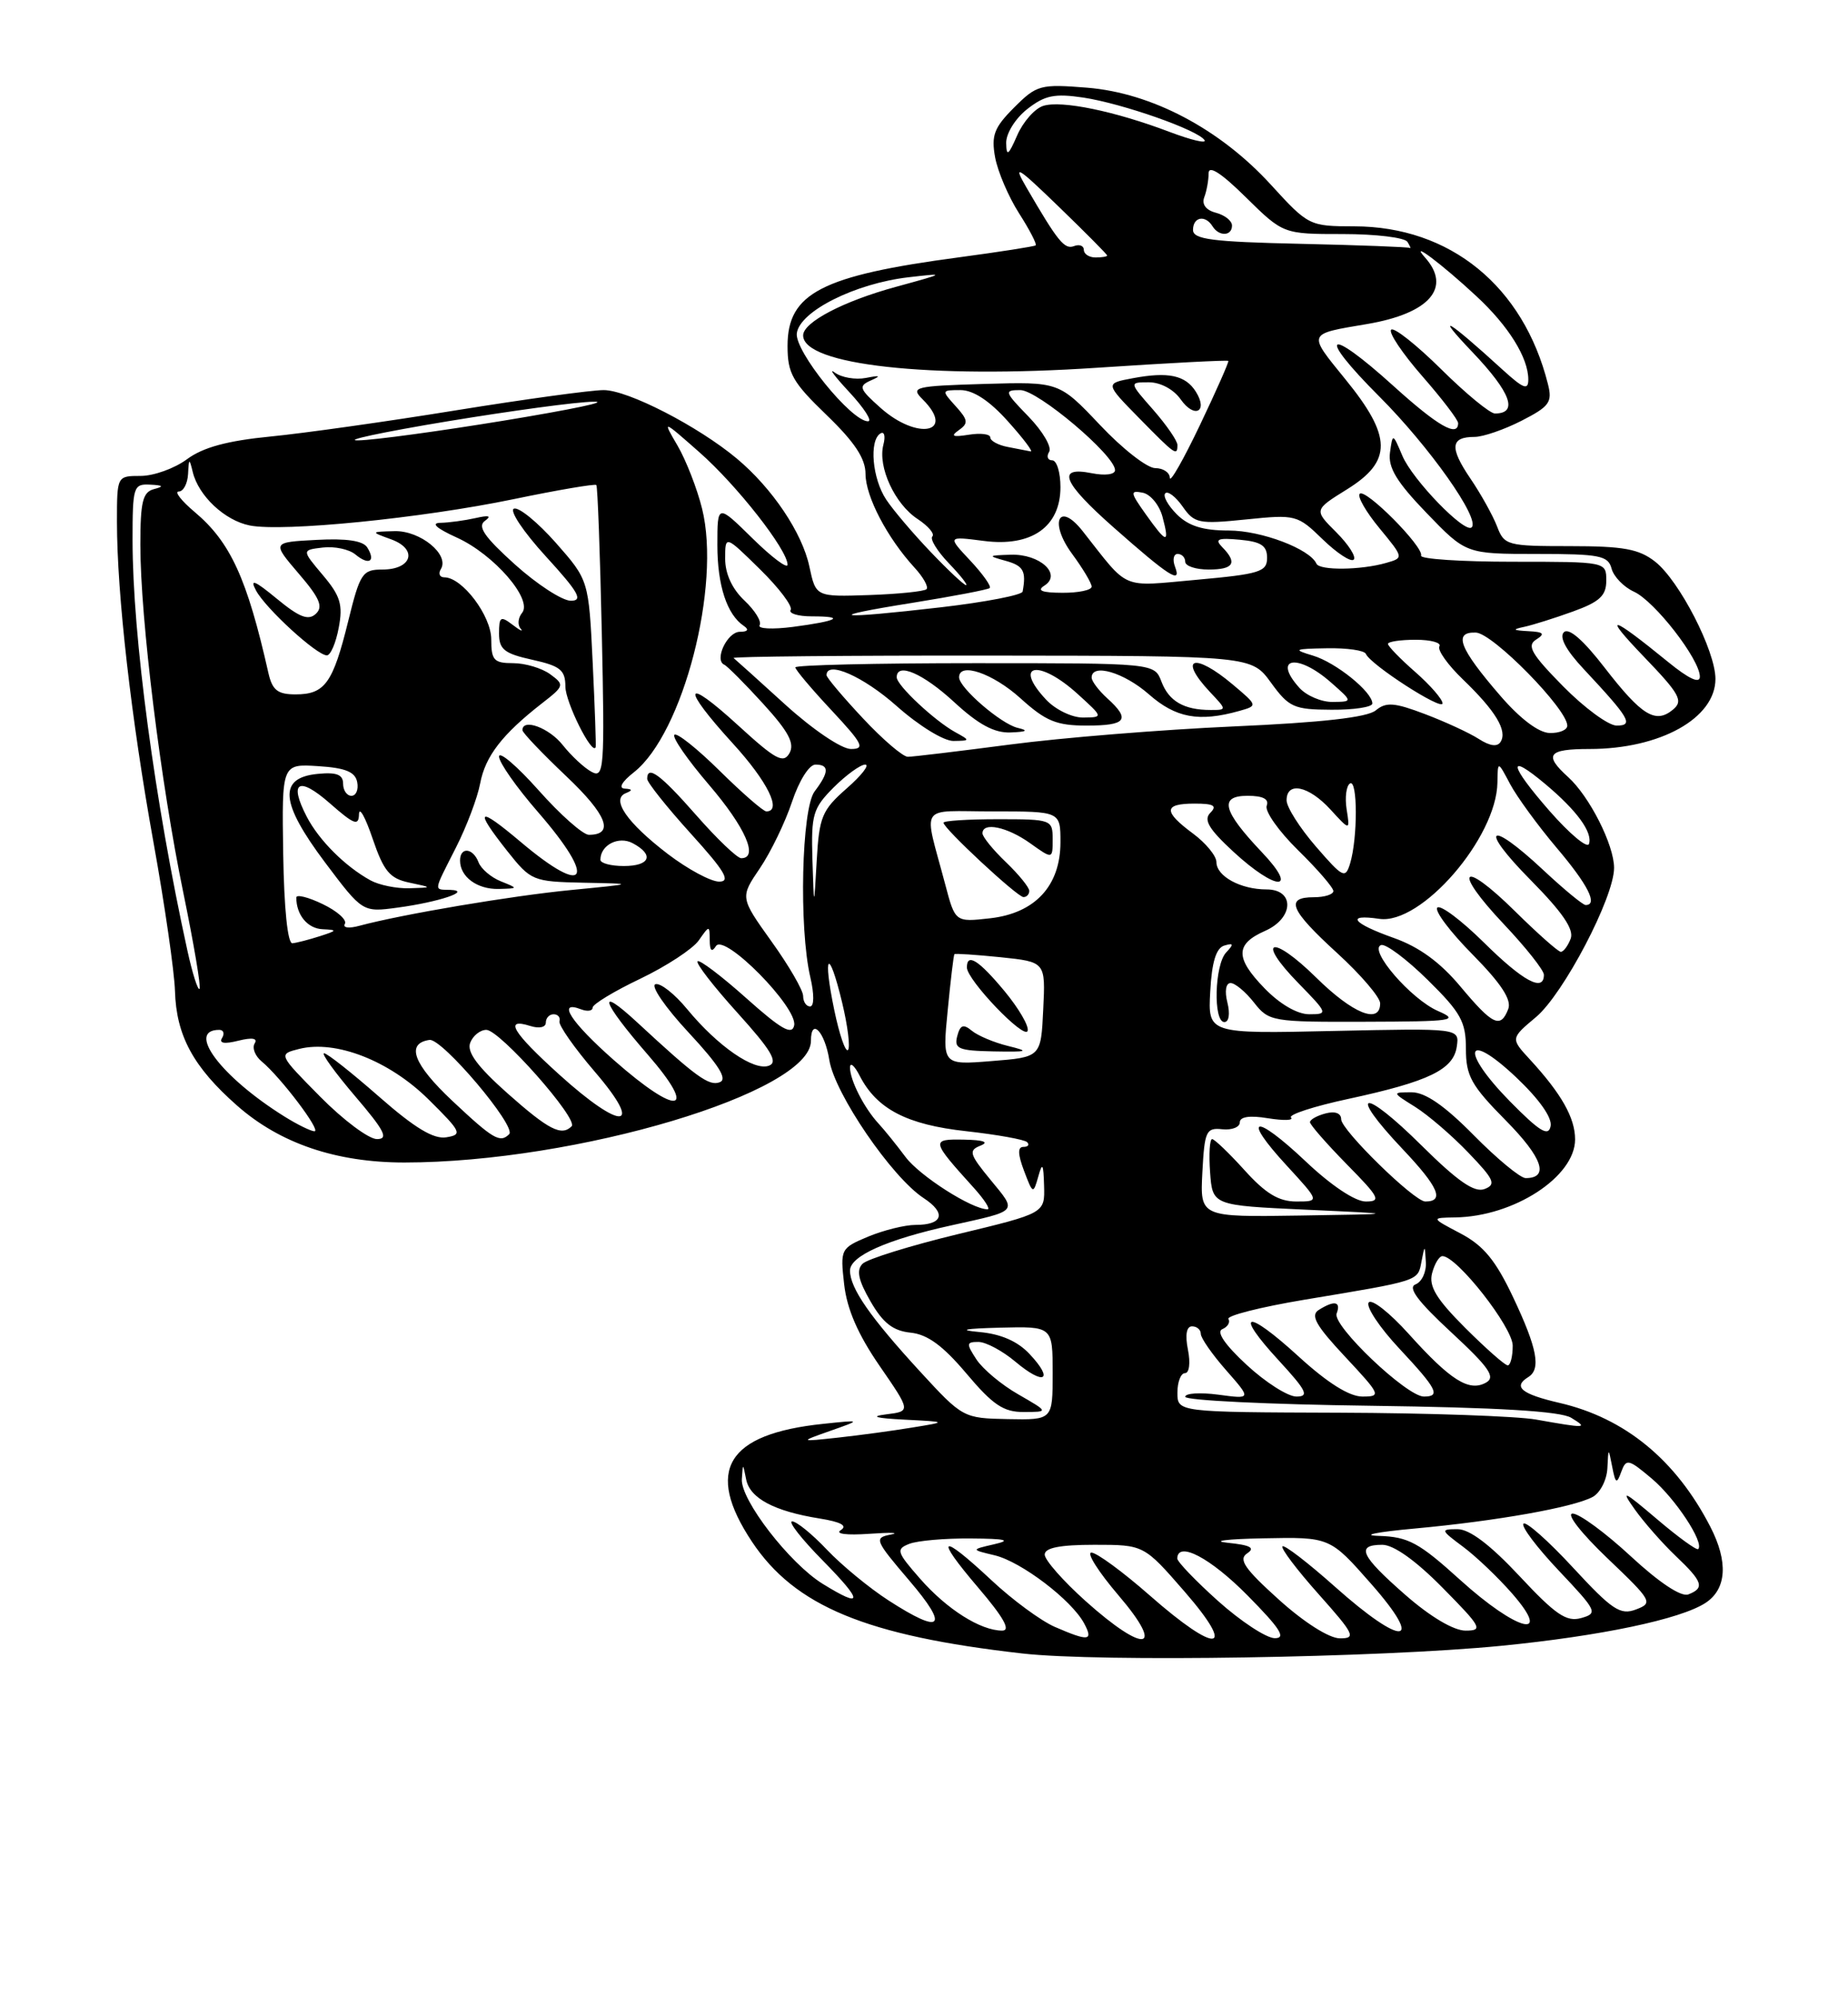 <?xml version="1.0" encoding="UTF-8" standalone="no"?>
<!DOCTYPE svg PUBLIC "-//W3C//DTD SVG 1.1//EN" "http://www.w3.org/Graphics/SVG/1.1/DTD/svg11.dtd" >
<svg xmlns="http://www.w3.org/2000/svg" xmlns:xlink="http://www.w3.org/1999/xlink" version="1.1" viewBox="0 0 237 256">
 <g >
 <path fill="currentColor"
d=" M 192.50 210.95 C 205.30 209.69 215.53 207.54 218.74 205.44 C 221.44 203.66 221.66 200.19 219.35 195.70 C 214.93 187.11 208.39 181.75 199.99 179.81 C 195.11 178.68 193.98 177.75 196.00 176.50 C 197.65 175.48 197.15 172.82 194.07 166.31 C 191.81 161.53 190.27 159.66 187.32 158.10 C 183.50 156.09 183.50 156.09 186.60 156.04 C 194.14 155.94 202.00 150.83 202.00 146.04 C 202.00 143.28 200.25 140.19 196.21 135.80 C 193.72 133.10 193.72 133.10 197.00 130.35 C 200.53 127.37 207.00 115.02 207.00 111.24 C 207.00 108.30 203.85 102.08 201.11 99.60 C 197.95 96.74 198.51 96.00 203.85 96.00 C 212.91 96.00 220.00 92.06 220.00 87.02 C 220.00 83.42 215.38 74.45 212.28 72.00 C 210.19 70.36 208.22 70.00 201.34 70.00 C 193.28 70.00 192.91 69.90 191.99 67.46 C 191.45 66.07 189.91 63.29 188.55 61.30 C 185.88 57.36 186.02 56.00 189.10 56.00 C 190.19 56.00 192.90 55.07 195.13 53.93 C 198.71 52.10 199.11 51.56 198.52 49.24 C 195.37 36.68 185.98 29.03 173.68 29.01 C 167.92 29.00 167.80 28.94 162.98 23.67 C 156.46 16.53 147.69 11.91 139.43 11.24 C 133.42 10.76 132.96 10.88 130.06 13.78 C 127.49 16.35 127.11 17.35 127.62 20.17 C 127.96 22.00 129.34 25.23 130.69 27.34 C 132.04 29.45 133.00 31.30 132.82 31.45 C 132.65 31.59 128.23 32.28 123.01 32.98 C 105.35 35.33 101.00 37.58 101.00 44.34 C 101.00 47.86 101.62 48.97 106.00 53.19 C 109.61 56.67 111.00 58.77 111.00 60.75 C 111.01 63.64 113.79 68.95 117.28 72.75 C 118.41 73.98 119.11 75.23 118.82 75.52 C 118.53 75.80 115.22 76.14 111.46 76.27 C 104.63 76.50 104.63 76.50 103.80 72.62 C 102.88 68.28 99.04 62.58 94.50 58.78 C 89.53 54.63 80.53 50.00 77.42 50.00 C 75.81 50.00 67.30 51.17 58.50 52.59 C 49.70 54.02 38.99 55.53 34.69 55.95 C 29.16 56.49 26.03 57.34 23.98 58.86 C 22.39 60.04 19.71 61.00 18.04 61.00 C 15.00 61.00 15.00 61.00 15.00 66.89 C 15.00 76.15 16.83 92.20 19.69 108.00 C 21.13 115.97 22.36 124.53 22.44 127.00 C 22.60 132.73 24.78 136.76 30.42 141.72 C 35.92 146.56 43.11 149.00 51.86 149.00 C 73.95 148.99 104.00 140.00 104.00 133.41 C 104.00 130.36 105.78 132.22 106.36 135.88 C 107.05 140.18 114.37 150.89 118.45 153.56 C 121.40 155.49 120.94 157.00 117.41 157.00 C 116.05 157.00 113.32 157.68 111.34 158.50 C 107.81 159.98 107.75 160.10 108.26 164.62 C 108.62 167.80 110.03 171.04 112.80 175.06 C 116.82 180.89 116.82 180.89 113.66 181.28 C 111.52 181.55 112.28 181.77 116.00 181.96 C 121.50 182.24 121.50 182.24 117.00 182.97 C 114.53 183.38 110.25 183.96 107.50 184.26 C 102.50 184.80 102.50 184.80 106.50 183.39 C 110.50 181.98 110.50 181.98 105.56 182.50 C 93.19 183.79 90.37 188.46 96.42 197.58 C 101.93 205.87 111.07 209.66 131.11 211.93 C 141.03 213.06 176.88 212.48 192.50 210.95 Z  M 135.27 208.52 C 133.49 207.74 129.84 205.06 127.16 202.55 C 120.55 196.37 119.75 196.82 125.46 203.50 C 128.72 207.32 129.66 209.00 128.53 209.00 C 125.76 209.00 121.45 206.28 118.01 202.36 C 114.99 198.92 114.88 198.56 116.61 197.88 C 117.65 197.47 121.20 197.16 124.50 197.19 C 129.03 197.22 129.76 197.41 127.50 197.93 C 124.50 198.62 124.50 198.62 127.57 199.35 C 130.96 200.16 137.44 205.08 139.04 208.08 C 140.25 210.34 139.63 210.41 135.27 208.52 Z  M 139.23 205.22 C 136.33 202.62 133.97 199.94 133.98 199.25 C 133.99 198.38 135.95 198.00 140.35 198.00 C 146.70 198.00 146.70 198.00 151.92 204.00 C 158.71 211.81 156.11 212.10 147.46 204.50 C 144.01 201.47 140.64 199.00 139.97 199.00 C 139.31 199.00 140.87 201.47 143.46 204.50 C 149.52 211.59 146.86 212.05 139.23 205.22 Z  M 156.23 205.22 C 153.33 202.62 150.97 200.16 150.98 199.75 C 151.04 197.47 155.24 199.68 160.00 204.50 C 164.20 208.75 164.99 209.99 163.47 209.97 C 162.38 209.95 159.13 207.81 156.23 205.22 Z  M 164.00 205.02 C 159.61 201.06 158.79 199.87 159.94 199.10 C 161.02 198.39 160.37 198.04 157.44 197.74 C 155.27 197.52 157.34 197.26 162.03 197.17 C 170.56 197.00 170.56 197.00 175.84 203.00 C 182.82 210.93 179.94 211.16 171.20 203.37 C 167.74 200.29 164.71 197.96 164.47 198.20 C 164.23 198.44 166.31 201.19 169.10 204.32 C 173.70 209.48 173.95 210.00 171.83 209.99 C 170.45 209.98 167.25 207.95 164.00 205.02 Z  M 180.23 204.42 C 174.48 199.39 173.84 198.00 177.28 198.00 C 178.73 198.00 181.57 200.02 185.00 203.50 C 190.00 208.56 190.24 209.00 187.95 209.00 C 186.43 209.00 183.44 207.23 180.23 204.42 Z  M 113.95 205.13 C 111.50 203.55 107.95 200.63 106.05 198.63 C 104.16 196.63 102.15 195.00 101.59 195.00 C 101.03 195.00 102.79 197.25 105.50 200.00 C 110.74 205.32 110.75 206.24 105.50 203.00 C 101.26 200.38 94.96 192.23 95.14 189.59 C 95.27 187.50 95.27 187.50 95.69 189.61 C 96.16 192.04 99.30 193.70 105.11 194.63 C 107.84 195.07 108.73 195.55 107.83 196.12 C 107.05 196.60 108.57 196.80 111.50 196.59 C 114.25 196.40 115.48 196.44 114.23 196.69 C 112.07 197.11 112.19 197.40 116.60 202.57 C 121.79 208.63 120.82 209.57 113.95 205.13 Z  M 187.26 202.50 C 181.98 197.72 180.62 196.98 176.84 196.86 C 174.44 196.79 176.53 196.36 181.50 195.91 C 191.93 194.95 201.74 193.21 204.25 191.87 C 205.21 191.35 206.06 189.71 206.14 188.21 C 206.27 185.51 206.27 185.51 206.76 188.00 C 207.18 190.17 207.34 190.26 207.92 188.65 C 208.55 186.93 208.84 186.99 211.84 189.52 C 214.85 192.06 218.60 197.73 217.79 198.55 C 217.59 198.74 215.20 197.01 212.49 194.70 C 208.15 191.02 207.81 190.87 209.68 193.50 C 210.86 195.15 213.21 197.82 214.91 199.44 C 218.39 202.74 218.65 203.54 216.52 204.36 C 215.60 204.71 212.79 202.85 209.13 199.46 C 205.89 196.46 202.54 194.00 201.69 194.00 C 200.82 194.00 202.75 196.48 206.13 199.71 C 211.88 205.19 212.03 205.45 209.81 206.29 C 207.80 207.05 206.76 206.36 201.74 200.93 C 198.57 197.50 195.70 194.96 195.38 195.29 C 195.05 195.62 197.09 198.33 199.92 201.32 C 204.82 206.50 204.95 206.78 202.78 207.39 C 200.90 207.92 199.50 206.97 194.88 202.02 C 191.13 198.01 188.48 196.00 186.93 196.00 C 184.71 196.00 184.74 196.10 187.63 198.25 C 189.30 199.49 192.13 202.19 193.93 204.25 C 199.22 210.31 194.53 209.08 187.26 202.50 Z  M 197.00 181.95 C 194.53 181.51 183.16 181.11 171.75 181.07 C 151.00 181.00 151.00 181.00 151.00 178.50 C 151.00 177.12 151.44 176.00 151.97 176.00 C 152.52 176.00 152.69 174.69 152.35 173.00 C 151.97 171.09 152.16 170.00 152.88 170.00 C 153.49 170.00 154.00 170.43 154.00 170.97 C 154.00 171.50 155.46 173.60 157.25 175.63 C 160.50 179.33 160.50 179.33 156.25 178.76 C 153.91 178.45 152.00 178.57 152.00 179.03 C 152.00 179.49 162.69 180.01 175.75 180.18 C 192.17 180.40 200.12 180.88 201.50 181.72 C 203.73 183.08 203.43 183.09 197.00 181.95 Z  M 118.02 175.82 C 111.58 168.81 109.02 165.12 109.01 162.86 C 109.00 160.99 113.73 158.88 122.00 157.06 C 130.68 155.14 130.46 155.39 127.07 151.27 C 124.32 147.93 124.18 147.46 125.74 146.84 C 126.89 146.38 126.15 146.12 123.63 146.07 C 119.35 145.99 119.39 146.17 124.89 152.25 C 126.25 153.76 127.05 155.00 126.65 155.00 C 124.64 155.00 117.94 150.72 116.12 148.28 C 114.98 146.75 113.42 144.82 112.66 144.00 C 110.80 141.98 109.00 138.43 109.01 136.82 C 109.02 136.09 109.59 136.58 110.26 137.90 C 112.45 142.15 116.31 144.16 123.93 144.99 C 127.88 145.43 131.39 146.06 131.72 146.39 C 132.06 146.73 131.85 147.00 131.25 147.00 C 130.50 147.00 130.52 147.92 131.33 150.07 C 132.46 153.05 132.51 153.08 133.15 150.82 C 133.68 148.91 133.82 149.12 133.90 152.00 C 134.00 155.50 134.00 155.50 122.86 158.18 C 116.74 159.66 111.23 161.37 110.62 161.98 C 109.80 162.80 110.07 164.08 111.64 166.80 C 113.24 169.58 114.53 170.58 116.78 170.81 C 118.95 171.03 120.93 172.48 123.95 176.06 C 127.35 180.09 128.71 181.00 131.31 180.98 C 134.50 180.97 134.50 180.97 130.61 178.73 C 128.46 177.51 126.05 175.49 125.23 174.25 C 123.90 172.21 123.92 172.00 125.48 172.00 C 126.43 172.00 128.57 173.14 130.23 174.54 C 133.92 177.64 135.22 176.93 132.04 173.55 C 130.52 171.92 128.37 170.98 125.62 170.73 C 122.80 170.47 123.63 170.29 128.25 170.17 C 135.00 170.00 135.00 170.00 135.00 176.00 C 135.00 182.00 135.00 182.00 129.25 181.89 C 123.55 181.78 123.45 181.72 118.02 175.82 Z  M 159.88 174.94 C 157.08 172.35 155.95 170.69 156.76 170.36 C 157.45 170.07 157.80 169.48 157.54 169.06 C 157.28 168.64 161.66 167.53 167.28 166.59 C 182.10 164.13 181.82 164.22 182.29 161.75 C 182.73 159.50 182.73 159.50 182.86 161.78 C 182.94 163.04 182.34 164.31 181.54 164.62 C 180.50 165.02 181.81 166.78 186.11 170.76 C 191.00 175.29 191.84 176.51 190.58 177.21 C 188.41 178.43 186.02 176.92 180.69 171.00 C 178.19 168.22 175.87 166.41 175.52 166.96 C 175.18 167.52 176.95 170.17 179.45 172.84 C 184.31 178.04 184.80 179.00 182.61 179.00 C 180.41 179.00 170.83 169.89 171.42 168.36 C 172.01 166.80 171.13 166.63 169.11 167.91 C 168.03 168.60 168.77 169.91 172.50 173.89 C 177.08 178.79 177.17 179.00 174.72 179.00 C 173.04 179.00 170.24 177.24 166.55 173.87 C 159.78 167.68 158.15 168.04 164.04 174.42 C 167.57 178.26 167.93 179.00 166.26 179.00 C 165.16 179.00 162.29 177.17 159.88 174.94 Z  M 187.90 170.19 C 184.20 166.49 183.22 164.87 183.66 163.19 C 183.98 161.98 184.57 161.00 184.99 161.00 C 186.84 161.00 194.00 170.12 194.00 172.48 C 194.00 173.86 193.71 175.00 193.36 175.00 C 193.00 175.00 190.55 172.83 187.90 170.19 Z  M 154.20 150.25 C 154.48 144.96 154.68 144.52 156.75 144.74 C 157.99 144.87 159.00 144.47 159.00 143.86 C 159.00 143.13 160.27 142.94 162.62 143.33 C 164.62 143.65 165.94 143.61 165.57 143.24 C 165.20 142.87 168.53 141.79 172.96 140.84 C 183.25 138.62 186.41 137.09 186.83 134.13 C 187.17 131.79 187.17 131.79 171.04 132.14 C 154.91 132.50 154.91 132.50 155.21 127.08 C 155.41 123.32 155.96 121.52 157.00 121.20 C 158.21 120.84 158.26 121.01 157.25 122.08 C 155.76 123.66 155.57 131.00 157.02 131.00 C 157.61 131.00 157.77 129.94 157.41 128.50 C 157.04 127.04 157.21 126.00 157.82 126.00 C 158.39 126.00 159.74 127.12 160.82 128.50 C 162.73 130.93 163.13 131.00 175.14 130.96 C 186.37 130.93 187.22 130.80 184.41 129.58 C 180.95 128.07 175.45 121.70 177.12 121.13 C 177.71 120.93 180.40 122.94 183.10 125.60 C 187.35 129.78 188.00 130.96 188.00 134.43 C 188.00 137.91 188.67 139.12 193.12 143.62 C 197.83 148.39 198.73 151.00 195.66 151.00 C 194.98 151.00 191.99 148.53 189.00 145.50 C 185.25 141.70 182.78 140.00 181.03 140.00 C 178.50 140.01 178.50 140.01 181.50 141.88 C 183.15 142.92 186.22 145.55 188.32 147.75 C 191.63 151.19 191.91 151.82 190.39 152.40 C 189.10 152.90 186.97 151.43 182.34 146.85 C 174.74 139.31 172.69 139.68 179.88 147.28 C 184.50 152.16 185.29 154.00 182.79 154.00 C 181.37 154.00 172.00 144.84 172.00 143.46 C 172.00 142.68 171.22 142.39 170.00 142.71 C 168.90 143.00 168.00 143.50 168.00 143.83 C 168.00 144.16 170.12 146.58 172.71 149.22 C 176.91 153.48 177.18 154.00 175.15 154.00 C 173.79 154.00 170.70 151.94 167.43 148.84 C 160.84 142.62 159.14 143.03 165.04 149.42 C 169.25 154.00 169.25 154.00 166.24 154.00 C 164.00 154.00 162.31 152.98 159.62 150.00 C 157.63 147.80 155.75 146.00 155.45 146.00 C 155.14 146.00 155.02 147.91 155.19 150.25 C 155.50 154.50 155.50 154.50 167.50 155.05 C 179.50 155.60 179.50 155.60 166.70 155.80 C 153.90 156.00 153.90 156.00 154.20 150.25 Z  M 41.06 140.56 C 35.68 135.12 35.68 135.12 38.38 134.44 C 43.06 133.27 49.91 135.94 54.92 140.88 C 59.18 145.09 59.34 145.43 57.24 145.77 C 55.61 146.04 53.18 144.57 48.62 140.57 C 45.13 137.51 41.96 135.00 41.56 135.00 C 41.17 135.00 42.96 137.47 45.54 140.50 C 49.33 144.93 49.87 146.00 48.34 146.00 C 47.29 146.00 44.01 143.55 41.06 140.56 Z  M 58.00 141.09 C 53.01 136.40 52.01 133.74 55.08 133.29 C 56.69 133.05 66.28 144.39 65.30 145.37 C 64.13 146.54 63.25 146.02 58.00 141.09 Z  M 193.63 141.15 C 187.22 134.62 187.92 131.93 194.44 138.08 C 197.40 140.88 199.09 143.27 198.86 144.35 C 198.58 145.72 197.46 145.04 193.63 141.15 Z  M 36.50 143.12 C 28.36 138.05 23.81 132.00 28.12 132.00 C 28.67 132.00 28.83 132.47 28.48 133.04 C 28.05 133.72 28.78 133.84 30.57 133.39 C 32.34 132.95 33.08 133.07 32.66 133.74 C 32.31 134.31 32.71 135.34 33.55 136.04 C 36.00 138.07 41.25 145.00 40.33 145.00 C 39.88 144.99 38.15 144.15 36.50 143.12 Z  M 65.08 140.13 C 61.23 136.71 59.85 134.84 60.30 133.66 C 60.65 132.75 61.58 132.00 62.37 132.00 C 64.09 132.00 74.22 143.44 73.31 144.36 C 72.00 145.66 70.37 144.82 65.08 140.13 Z  M 71.72 137.73 C 65.71 132.29 64.59 130.42 68.00 131.50 C 69.15 131.86 70.00 131.68 70.00 131.07 C 70.00 130.48 70.45 130.00 71.00 130.00 C 71.55 130.00 71.89 130.40 71.75 130.90 C 71.61 131.39 73.66 134.32 76.31 137.40 C 82.67 144.81 79.78 145.02 71.72 137.73 Z  M 78.75 135.90 C 73.22 131.03 71.35 128.15 74.50 129.36 C 75.33 129.68 76.00 129.58 76.00 129.15 C 76.00 128.72 78.75 127.05 82.11 125.45 C 85.47 123.84 88.84 121.63 89.61 120.54 C 90.99 118.57 91.00 118.57 91.02 120.53 C 91.03 121.87 91.28 122.10 91.82 121.26 C 92.89 119.58 102.32 129.14 101.85 131.43 C 101.58 132.73 100.18 131.93 95.70 127.93 C 92.52 125.09 89.70 122.96 89.46 123.21 C 89.21 123.46 91.52 126.44 94.59 129.83 C 98.90 134.60 99.82 136.13 98.62 136.59 C 96.71 137.32 92.06 134.11 88.13 129.35 C 86.51 127.38 84.67 125.94 84.05 126.15 C 83.42 126.36 85.34 129.15 88.32 132.35 C 92.19 136.51 93.33 138.32 92.31 138.71 C 90.93 139.24 89.31 138.07 81.75 131.07 C 76.40 126.12 77.12 128.33 83.07 135.17 C 89.62 142.71 86.98 143.15 78.75 135.90 Z  M 121.54 129.50 C 121.91 125.65 122.30 122.41 122.40 122.30 C 122.49 122.19 125.16 122.37 128.33 122.69 C 134.09 123.29 134.09 123.29 133.79 129.39 C 133.50 135.50 133.50 135.50 127.17 136.00 C 120.85 136.51 120.85 136.51 121.54 129.50 Z  M 129.26 134.06 C 127.47 133.62 125.39 132.74 124.63 132.11 C 123.54 131.21 123.14 131.36 122.76 132.81 C 122.34 134.42 122.93 134.67 127.39 134.76 C 131.88 134.84 132.11 134.76 129.26 134.06 Z  M 128.83 127.04 C 125.51 123.05 124.00 122.10 124.00 124.00 C 124.00 125.60 131.39 133.32 131.79 132.13 C 131.99 131.53 130.65 129.24 128.83 127.04 Z  M 107.00 129.50 C 105.47 122.14 106.28 121.34 108.00 128.50 C 108.73 131.53 109.06 134.27 108.75 134.58 C 108.43 134.90 107.65 132.61 107.00 129.50 Z  M 187.30 126.45 C 184.70 123.34 182.00 121.37 178.75 120.22 C 173.42 118.33 172.51 117.13 176.89 117.77 C 182.26 118.56 191.94 107.39 192.04 100.29 C 192.08 97.50 192.08 97.50 193.67 100.50 C 194.55 102.15 197.23 105.82 199.63 108.66 C 203.66 113.41 204.97 116.00 203.35 116.00 C 203.00 116.00 200.54 113.97 197.90 111.50 C 190.86 104.92 189.57 106.00 196.32 112.82 C 200.39 116.94 201.89 119.13 201.43 120.32 C 201.08 121.24 200.51 122.00 200.17 122.00 C 199.84 122.00 197.20 119.66 194.31 116.81 C 187.42 110.01 186.18 111.38 192.84 118.43 C 195.68 121.43 198.00 124.36 198.00 124.94 C 198.00 127.21 195.34 125.78 190.31 120.81 C 187.41 117.95 184.73 115.94 184.33 116.33 C 183.94 116.73 185.97 119.43 188.85 122.34 C 192.52 126.06 193.88 128.14 193.43 129.32 C 192.45 131.88 191.44 131.40 187.30 126.45 Z  M 162.15 126.65 C 158.39 122.77 158.41 121.00 162.25 119.31 C 165.94 117.68 166.07 114.00 162.43 114.00 C 159.10 114.00 156.00 112.31 156.00 110.49 C 156.00 109.71 154.65 108.06 153.00 106.84 C 149.16 104.00 149.21 103.00 153.20 103.00 C 155.65 103.00 156.13 103.27 155.22 104.18 C 154.32 105.08 155.02 106.25 158.19 109.18 C 163.69 114.25 166.65 114.31 161.85 109.25 C 156.79 103.92 156.30 102.00 160.00 102.00 C 161.97 102.00 162.78 102.42 162.45 103.27 C 162.18 103.97 163.99 106.54 166.48 108.98 C 168.97 111.42 171.00 113.77 171.00 114.21 C 171.00 114.64 169.88 115.00 168.50 115.00 C 164.75 115.00 165.43 116.63 171.50 122.17 C 174.53 124.94 177.00 127.83 177.00 128.60 C 177.00 131.34 173.50 129.93 168.81 125.31 C 163.09 119.68 160.96 120.33 166.52 126.02 C 170.31 129.90 170.34 130.00 167.90 130.00 C 166.37 130.00 164.13 128.70 162.15 126.65 Z  M 103.00 127.66 C 103.00 126.93 101.18 123.78 98.95 120.68 C 94.91 115.03 94.91 115.03 97.45 111.29 C 98.84 109.24 100.70 105.40 101.57 102.78 C 102.48 100.06 103.77 98.00 104.58 98.00 C 106.37 98.00 106.34 98.97 104.47 101.44 C 102.80 103.65 102.44 118.90 103.92 125.25 C 104.43 127.44 104.42 129.00 103.89 129.00 C 103.40 129.00 103.00 128.40 103.00 127.66 Z  M 24.03 121.82 C 19.85 102.79 17.00 81.46 17.00 69.26 C 17.00 62.36 17.11 62.01 19.25 62.12 C 20.94 62.20 21.07 62.35 19.75 62.69 C 18.30 63.07 18.00 64.31 18.00 69.83 C 18.00 79.29 20.61 100.40 23.51 114.42 C 24.86 120.99 25.80 126.53 25.59 126.75 C 25.37 126.96 24.67 124.74 24.03 121.82 Z  M 36.32 109.45 C 36.14 97.90 36.14 97.90 40.81 98.20 C 44.32 98.42 45.56 98.94 45.81 100.25 C 46.00 101.21 45.66 102.00 45.07 102.00 C 44.48 102.00 44.00 101.30 44.00 100.44 C 44.00 99.28 43.16 98.95 40.75 99.19 C 35.66 99.68 35.92 102.86 41.67 110.52 C 46.50 116.94 46.50 116.94 51.00 116.33 C 56.29 115.62 60.60 114.17 57.75 114.06 C 55.59 113.99 55.53 114.44 58.48 108.62 C 59.84 105.94 61.24 102.24 61.58 100.41 C 62.24 96.93 64.40 94.13 69.49 90.16 C 72.39 87.91 72.42 87.78 70.55 86.41 C 69.49 85.64 67.35 85.00 65.81 85.00 C 63.35 85.00 63.00 84.63 63.00 81.95 C 63.00 78.92 59.28 74.00 56.99 74.00 C 56.38 74.00 56.18 73.52 56.54 72.94 C 57.68 71.09 53.90 67.99 50.60 68.08 C 47.50 68.16 47.50 68.16 50.19 69.14 C 53.62 70.40 52.84 73.00 49.04 73.00 C 46.48 73.00 46.17 73.46 44.65 79.64 C 42.69 87.58 41.66 89.00 37.90 89.00 C 35.60 89.00 34.92 88.46 34.42 86.25 C 31.69 74.15 29.56 69.49 24.97 65.63 C 23.25 64.18 22.33 63.00 22.92 63.00 C 23.52 63.00 24.05 61.99 24.12 60.75 C 24.22 58.72 24.28 58.69 24.72 60.50 C 25.46 63.56 28.82 66.71 32.02 67.35 C 36.26 68.20 54.04 66.43 65.86 63.98 C 71.54 62.80 76.31 61.99 76.48 62.17 C 76.64 62.35 76.96 70.90 77.18 81.17 C 77.56 98.58 77.47 99.79 75.87 98.93 C 74.93 98.43 73.27 96.88 72.18 95.51 C 70.44 93.29 67.00 92.02 67.00 93.59 C 67.00 93.91 69.53 96.56 72.62 99.49 C 77.85 104.44 78.84 107.00 75.52 107.00 C 74.77 107.00 71.87 104.44 69.08 101.30 C 66.29 98.17 64.00 96.22 64.00 96.97 C 64.00 97.73 66.25 100.93 69.00 104.09 C 76.59 112.82 75.29 115.09 66.81 107.94 C 61.25 103.25 60.72 103.60 65.08 109.11 C 68.09 112.90 68.34 113.00 74.83 113.14 C 81.50 113.27 81.50 113.27 73.30 114.07 C 65.63 114.81 51.55 117.19 46.09 118.66 C 44.74 119.03 43.92 118.92 44.23 118.41 C 44.52 117.91 43.24 116.77 41.38 115.88 C 39.52 114.98 38.00 114.61 38.00 115.04 C 38.00 117.27 39.44 119.01 41.36 119.10 C 43.30 119.19 43.27 119.27 41.00 120.00 C 39.62 120.44 38.05 120.85 37.50 120.90 C 36.89 120.96 36.43 116.44 36.32 109.45 Z  M 64.23 112.96 C 62.98 112.46 61.69 111.36 61.37 110.52 C 60.66 108.66 59.00 108.51 59.00 110.30 C 59.00 112.39 61.20 114.00 63.95 113.94 C 66.49 113.87 66.49 113.87 64.23 112.96 Z  M 76.01 84.93 C 75.50 74.36 75.50 74.36 71.29 69.58 C 68.97 66.96 66.56 64.98 65.92 65.19 C 65.28 65.41 67.11 68.15 69.98 71.29 C 74.21 75.91 74.82 77.00 73.21 77.00 C 72.11 77.00 68.89 74.91 66.04 72.35 C 62.12 68.82 61.19 67.47 62.19 66.76 C 63.08 66.12 62.71 66.01 61.00 66.40 C 59.62 66.71 57.60 66.99 56.50 67.01 C 55.21 67.03 55.94 67.70 58.58 68.90 C 63.35 71.06 68.37 76.85 66.95 78.56 C 66.44 79.18 66.35 80.08 66.76 80.56 C 67.17 81.04 66.71 80.83 65.75 80.09 C 64.20 78.91 64.00 79.03 64.00 81.19 C 64.00 83.23 64.67 83.77 68.25 84.56 C 71.86 85.36 72.50 85.87 72.51 88.00 C 72.51 90.00 75.93 96.85 76.39 95.78 C 76.46 95.63 76.29 90.74 76.01 84.93 Z  M 43.44 80.46 C 44.00 77.51 43.66 76.38 41.40 73.71 C 38.69 70.50 38.69 70.50 41.40 70.18 C 42.90 70.00 44.78 70.40 45.58 71.07 C 47.32 72.51 48.22 71.97 47.10 70.17 C 46.57 69.31 44.44 68.99 40.59 69.20 C 34.87 69.50 34.87 69.50 38.30 73.51 C 41.01 76.66 41.48 77.77 40.50 78.68 C 39.54 79.57 38.39 79.12 35.50 76.74 C 32.65 74.39 32.00 74.13 32.83 75.68 C 34.07 78.00 40.63 84.00 41.92 84.00 C 42.39 84.00 43.08 82.41 43.44 80.46 Z  M 121.22 113.35 C 118.43 102.81 117.64 104.00 127.38 104.00 C 136.00 104.00 136.00 104.00 136.00 107.94 C 136.00 113.54 132.75 117.05 126.97 117.70 C 122.50 118.20 122.50 118.20 121.22 113.35 Z  M 132.00 114.19 C 132.00 113.74 130.65 112.08 129.00 110.50 C 127.35 108.92 126.00 107.26 126.00 106.81 C 126.00 105.32 129.15 105.97 132.10 108.07 C 135.00 110.14 135.00 110.14 135.00 107.57 C 135.00 105.06 134.85 105.00 128.00 105.00 C 124.15 105.00 121.00 105.20 121.00 105.45 C 121.00 106.18 130.44 114.95 131.25 114.98 C 131.66 114.99 132.00 114.63 132.00 114.19 Z  M 104.19 110.17 C 104.02 104.39 104.25 103.60 106.92 100.92 C 108.53 99.32 110.35 98.00 110.96 98.00 C 111.57 98.00 110.50 99.38 108.58 101.06 C 105.41 103.84 105.06 104.70 104.74 110.31 C 104.39 116.50 104.39 116.50 104.19 110.17 Z  M 47.50 112.83 C 44.25 111.04 40.91 107.70 39.34 104.68 C 37.01 100.19 38.29 99.44 42.30 102.96 C 45.42 105.70 46.01 105.92 46.04 104.35 C 46.07 103.33 46.86 104.75 47.79 107.50 C 49.22 111.69 49.99 112.60 52.50 113.13 C 55.50 113.76 55.50 113.76 52.50 113.85 C 50.85 113.90 48.60 113.44 47.50 112.83 Z  M 85.66 109.47 C 80.40 105.45 78.32 102.44 80.26 101.66 C 81.16 101.30 81.12 101.14 80.12 101.08 C 79.28 101.03 79.75 100.20 81.30 98.98 C 87.60 94.02 92.50 75.07 90.04 65.20 C 89.40 62.61 87.98 58.99 86.90 57.13 C 84.93 53.77 84.93 53.77 89.70 57.97 C 94.51 62.20 101.00 70.48 101.00 72.38 C 101.00 72.95 98.97 71.43 96.50 69.00 C 92.00 64.58 92.00 64.58 92.00 69.86 C 92.00 75.04 93.23 78.78 95.40 80.23 C 96.09 80.70 95.90 80.98 94.87 80.98 C 93.26 81.00 91.56 84.62 92.89 85.20 C 93.27 85.37 95.51 87.61 97.87 90.20 C 101.13 93.77 101.94 95.29 101.25 96.53 C 100.47 97.91 99.48 97.38 94.67 92.98 C 87.66 86.57 87.27 87.94 94.00 95.31 C 98.44 100.17 100.33 104.00 98.28 104.00 C 97.89 104.00 95.20 101.66 92.31 98.81 C 89.41 95.95 86.80 93.87 86.49 94.18 C 86.17 94.49 88.18 97.39 90.95 100.62 C 95.60 106.05 97.33 110.00 95.06 110.00 C 94.55 110.00 91.96 107.53 89.31 104.51 C 84.72 99.28 83.00 98.00 83.00 99.83 C 83.00 100.29 85.51 103.44 88.58 106.83 C 92.98 111.68 93.75 113.00 92.23 113.00 C 91.16 113.00 88.21 111.41 85.66 109.47 Z  M 168.75 108.49 C 166.69 106.11 165.00 103.45 165.00 102.58 C 165.00 100.12 167.83 100.71 170.62 103.75 C 173.14 106.50 173.14 106.50 172.70 103.73 C 172.46 102.20 172.66 100.71 173.13 100.42 C 174.12 99.81 174.13 107.40 173.15 110.66 C 172.54 112.67 172.24 112.52 168.75 108.49 Z  M 77.00 110.20 C 77.00 108.30 79.34 107.11 81.15 108.08 C 83.94 109.57 83.37 111.00 80.00 111.00 C 78.35 111.00 77.00 110.64 77.00 110.20 Z  M 198.73 103.95 C 193.49 97.95 193.24 96.35 198.21 100.52 C 202.25 103.91 204.27 106.69 203.78 108.17 C 203.57 108.78 201.30 106.88 198.73 103.95 Z  M 110.64 92.04 C 108.09 89.32 106.00 86.84 106.00 86.54 C 106.00 84.62 110.71 86.69 115.00 90.50 C 117.84 93.02 121.04 94.99 122.28 94.97 C 124.44 94.94 124.45 94.91 122.50 93.84 C 119.84 92.37 115.00 87.84 115.00 86.81 C 115.00 84.85 118.38 86.31 122.38 90.00 C 125.50 92.88 127.54 93.97 129.61 93.88 C 131.70 93.80 131.95 93.63 130.50 93.29 C 128.35 92.77 123.00 88.15 123.00 86.81 C 123.00 84.82 127.33 86.30 130.87 89.50 C 134.12 92.44 135.49 93.00 139.37 93.00 C 144.45 93.00 145.03 92.24 142.00 89.50 C 140.90 88.50 140.00 87.31 140.00 86.85 C 140.00 84.97 144.14 86.18 147.35 89.00 C 150.79 92.02 153.76 92.57 158.91 91.13 C 161.32 90.45 161.32 90.45 158.09 87.73 C 153.15 83.57 151.03 84.27 155.17 88.69 C 157.35 91.00 157.35 91.00 155.26 91.00 C 151.85 91.00 149.90 89.88 148.95 87.36 C 148.05 85.00 148.05 85.00 125.02 85.00 C 112.36 85.00 102.00 85.24 102.00 85.54 C 102.00 85.84 104.09 88.32 106.64 91.04 C 110.65 95.34 110.99 96.00 109.13 96.00 C 107.92 96.00 104.25 93.52 100.74 90.34 C 97.31 87.22 94.31 84.52 94.08 84.34 C 93.85 84.15 108.70 84.01 127.08 84.03 C 160.50 84.06 160.50 84.06 163.00 87.50 C 165.30 90.66 165.93 90.95 170.75 90.97 C 173.64 90.99 176.00 90.63 176.00 90.17 C 176.00 88.68 171.32 84.91 168.38 84.03 C 165.77 83.25 165.94 83.16 170.17 83.09 C 172.73 83.04 174.98 83.36 175.17 83.81 C 175.73 85.18 185.00 91.16 185.00 90.15 C 185.00 89.63 183.43 87.82 181.50 86.13 C 179.57 84.44 178.00 82.82 178.00 82.53 C 178.00 82.24 179.60 82.00 181.56 82.00 C 183.52 82.00 184.88 82.38 184.60 82.84 C 184.31 83.30 185.67 85.22 187.62 87.09 C 191.80 91.11 193.34 93.65 192.45 95.08 C 192.03 95.76 191.08 95.63 189.66 94.72 C 188.47 93.95 185.37 92.52 182.76 91.53 C 178.81 90.03 177.76 89.96 176.44 91.05 C 175.36 91.95 169.53 92.61 158.18 93.11 C 149.00 93.52 136.12 94.56 129.54 95.43 C 122.96 96.29 117.06 97.00 116.43 97.00 C 115.79 97.00 113.19 94.77 110.64 92.04 Z  M 192.43 89.20 C 187.15 83.10 186.32 80.97 189.28 81.08 C 191.45 81.16 201.00 90.88 201.00 93.01 C 201.00 93.56 199.99 93.98 198.75 93.95 C 197.35 93.93 194.97 92.14 192.43 89.20 Z  M 200.46 87.96 C 196.40 83.84 195.77 82.75 197.00 81.98 C 198.19 81.23 197.98 81.00 196.00 80.90 C 193.99 80.79 193.89 80.68 195.50 80.34 C 196.60 80.10 199.41 79.22 201.75 78.37 C 205.15 77.14 206.00 76.35 206.00 74.42 C 206.00 72.00 206.00 72.00 194.00 72.00 C 187.40 72.00 182.11 71.65 182.25 71.22 C 182.61 70.10 175.11 62.55 174.38 63.29 C 174.04 63.62 175.18 65.61 176.91 67.70 C 180.04 71.50 180.04 71.50 177.77 72.15 C 174.54 73.08 169.23 73.14 168.83 72.25 C 167.99 70.36 161.76 68.00 157.60 68.00 C 154.27 68.00 152.42 67.42 150.92 65.92 C 149.77 64.77 149.11 63.56 149.44 63.23 C 149.77 62.89 150.78 63.66 151.67 64.93 C 153.17 67.08 153.74 67.20 159.80 66.58 C 166.17 65.93 166.39 65.98 169.64 69.14 C 171.47 70.91 173.26 72.08 173.61 71.73 C 173.96 71.38 172.95 69.80 171.37 68.22 C 168.50 65.36 168.50 65.36 172.75 62.72 C 178.58 59.10 178.53 55.96 172.53 48.60 C 167.67 42.62 167.58 42.84 175.34 41.53 C 183.34 40.17 186.21 36.87 182.75 33.00 C 180.65 30.65 184.92 33.85 189.33 37.95 C 193.46 41.77 196.00 45.85 196.00 48.65 C 196.00 50.06 195.38 49.82 192.75 47.43 C 185.59 40.89 183.79 39.85 188.87 45.17 C 193.77 50.32 194.75 53.00 191.72 53.00 C 191.08 53.00 187.97 50.44 184.81 47.31 C 181.64 44.18 178.76 41.90 178.41 42.26 C 178.05 42.61 179.84 45.28 182.38 48.19 C 184.92 51.09 187.00 53.81 187.00 54.23 C 187.00 56.11 184.38 54.60 178.74 49.50 C 170.11 41.69 168.74 42.67 176.88 50.81 C 183.31 57.24 189.85 66.49 188.74 67.59 C 187.89 68.45 181.15 61.50 179.85 58.42 C 178.61 55.50 178.61 55.50 178.26 58.01 C 178.00 59.93 179.11 61.77 182.96 65.76 C 188.01 71.00 188.01 71.00 197.10 71.00 C 205.15 71.00 206.24 71.21 206.68 72.88 C 206.95 73.91 208.24 75.24 209.55 75.84 C 212.21 77.05 218.00 84.51 218.00 86.73 C 218.00 87.67 216.58 87.01 213.91 84.83 C 206.50 78.79 205.42 78.55 210.80 84.15 C 215.43 88.96 215.91 89.83 214.56 90.95 C 212.32 92.81 210.56 91.74 205.79 85.58 C 203.05 82.03 201.19 80.41 200.56 81.04 C 199.94 81.66 200.84 83.34 203.10 85.75 C 209.01 92.07 209.55 93.00 207.33 93.00 C 206.28 93.00 203.19 90.73 200.46 87.96 Z  M 134.17 89.69 C 129.82 85.05 133.25 84.44 138.23 88.97 C 141.50 91.94 141.50 91.94 138.92 91.97 C 137.50 91.99 135.38 90.97 134.17 89.69 Z  M 166.65 88.17 C 163.12 84.26 166.40 83.69 170.69 87.47 C 173.50 89.94 173.50 89.94 170.90 89.97 C 169.48 89.99 167.57 89.18 166.65 88.17 Z  M 97.42 80.13 C 97.70 79.67 96.83 78.25 95.47 76.97 C 93.90 75.49 93.00 73.55 93.00 71.62 C 93.00 68.58 93.00 68.58 97.46 72.96 C 99.91 75.36 101.68 77.71 101.40 78.17 C 101.11 78.62 102.33 79.00 104.11 79.00 C 108.53 79.00 107.47 79.59 101.70 80.35 C 99.06 80.69 97.13 80.60 97.42 80.13 Z  M 117.00 77.27 C 122.22 76.43 126.69 75.58 126.93 75.37 C 127.16 75.15 126.04 73.57 124.43 71.85 C 121.50 68.73 121.50 68.73 126.16 69.33 C 132.29 70.13 136.00 67.53 136.00 62.43 C 136.00 60.54 135.52 59.00 134.94 59.00 C 134.36 59.00 134.18 58.51 134.55 57.91 C 134.92 57.32 133.74 55.29 131.92 53.41 C 128.80 50.20 128.74 50.00 130.85 50.00 C 133.09 50.00 143.00 58.36 143.00 60.26 C 143.00 60.83 141.71 60.99 140.00 60.65 C 135.44 59.74 136.27 61.82 142.77 67.56 C 149.89 73.85 151.57 74.94 150.70 72.66 C 150.35 71.75 150.50 71.00 151.03 71.00 C 151.56 71.00 152.00 71.45 152.00 72.00 C 152.00 72.55 153.35 73.00 155.00 73.00 C 158.22 73.00 158.74 72.15 156.75 70.13 C 155.74 69.10 156.18 68.92 159.00 69.18 C 161.73 69.43 162.50 69.94 162.50 71.50 C 162.50 73.29 161.56 73.58 153.50 74.31 C 143.58 75.19 144.91 75.76 138.85 68.08 C 135.78 64.18 134.50 66.93 137.50 71.00 C 138.87 72.86 140.00 74.75 140.00 75.19 C 140.00 75.64 138.31 75.99 136.25 75.98 C 133.61 75.97 132.93 75.70 133.94 75.06 C 136.23 73.61 133.36 70.98 129.63 71.10 C 126.68 71.19 126.64 71.24 129.00 71.89 C 131.26 72.52 131.63 73.20 131.15 75.82 C 131.07 76.27 126.39 77.17 120.75 77.83 C 107.08 79.41 105.26 79.14 117.00 77.27 Z  M 119.36 70.75 C 117.12 68.41 114.55 65.39 113.65 64.03 C 111.87 61.36 111.44 56.46 112.91 55.56 C 113.41 55.25 113.58 55.90 113.29 57.01 C 112.55 59.84 114.75 64.61 117.69 66.53 C 119.05 67.43 119.90 68.43 119.57 68.76 C 119.24 69.09 120.19 70.63 121.67 72.18 C 123.16 73.73 124.16 75.00 123.90 75.00 C 123.63 75.00 121.59 73.09 119.36 70.75 Z  M 146.93 65.90 C 144.94 63.10 144.90 62.83 146.54 63.15 C 147.54 63.34 148.69 64.74 149.09 66.25 C 150.03 69.78 149.64 69.71 146.93 65.90 Z  M 150.03 61.25 C 150.01 60.56 149.17 60.00 148.15 60.00 C 147.12 60.00 143.93 57.51 141.06 54.46 C 135.82 48.93 135.82 48.93 126.23 49.21 C 117.25 49.48 116.74 49.61 118.32 51.18 C 122.64 55.49 117.67 56.50 112.93 52.28 C 110.18 49.83 110.06 49.49 111.69 48.76 C 113.05 48.16 112.89 48.08 111.05 48.44 C 109.71 48.70 107.91 48.39 107.05 47.75 C 106.20 47.11 107.05 48.25 108.95 50.29 C 110.84 52.33 111.91 54.00 111.32 54.00 C 109.17 54.00 101.86 44.97 102.19 42.70 C 102.59 39.88 109.69 36.33 116.50 35.54 C 121.36 34.98 121.31 35.01 114.92 36.76 C 108.19 38.59 103.00 41.30 103.00 42.99 C 103.00 46.78 119.20 48.57 140.63 47.14 C 149.83 46.53 157.44 46.13 157.53 46.26 C 157.62 46.39 155.98 50.10 153.88 54.50 C 151.78 58.90 150.05 61.94 150.03 61.25 Z  M 151.00 57.03 C 151.00 56.50 149.60 54.48 147.90 52.53 C 144.79 49.00 144.79 49.00 147.34 49.00 C 148.83 49.00 150.52 49.91 151.42 51.19 C 153.18 53.70 154.98 52.78 153.36 50.20 C 152.03 48.09 149.83 47.62 145.26 48.48 C 141.72 49.14 141.72 49.14 146.07 53.57 C 150.73 58.32 151.00 58.51 151.00 57.03 Z  M 129.25 57.29 C 128.01 57.06 127.00 56.50 127.00 56.07 C 127.00 55.63 125.76 55.48 124.25 55.72 C 122.17 56.05 121.86 55.91 122.96 55.14 C 124.22 54.26 124.16 53.83 122.56 52.06 C 120.72 50.03 120.73 50.00 123.18 50.00 C 124.82 50.00 126.90 51.36 129.26 54.00 C 131.24 56.20 132.55 57.94 132.18 57.86 C 131.80 57.79 130.49 57.53 129.25 57.29 Z  M 54.50 54.49 C 62.20 53.16 71.42 51.83 75.00 51.55 C 78.82 51.25 75.74 52.02 67.50 53.43 C 59.80 54.75 50.58 56.08 47.00 56.38 C 43.33 56.69 46.59 55.87 54.50 54.49 Z  M 139.00 32.03 C 139.00 31.50 138.44 31.28 137.75 31.54 C 136.52 32.02 135.68 30.98 131.62 24.00 C 129.86 20.97 130.42 21.31 135.79 26.50 C 139.20 29.80 141.99 32.61 141.99 32.75 C 142.00 32.89 141.32 33.00 140.50 33.00 C 139.68 33.00 139.00 32.56 139.00 32.03 Z  M 166.75 31.25 C 155.45 31.00 153.00 30.68 153.00 29.47 C 153.00 27.80 154.57 27.50 155.50 29.00 C 156.33 30.34 158.00 30.28 158.00 28.91 C 158.00 28.30 157.07 27.57 155.94 27.27 C 154.66 26.94 154.10 26.19 154.44 25.29 C 154.75 24.49 155.00 23.10 155.00 22.21 C 155.00 21.13 156.62 22.17 159.78 25.29 C 164.57 30.00 164.57 30.00 172.23 30.00 C 176.44 30.00 180.16 30.45 180.50 31.00 C 180.84 31.55 180.98 31.90 180.81 31.78 C 180.64 31.66 174.31 31.42 166.75 31.25 Z  M 129.04 18.32 C 129.02 17.11 130.21 15.19 131.73 13.99 C 134.00 12.21 135.24 11.96 138.95 12.51 C 143.96 13.27 153.68 16.68 154.48 17.97 C 154.77 18.43 152.75 17.95 150.00 16.91 C 142.99 14.25 136.12 12.83 133.79 13.57 C 132.71 13.91 131.21 15.61 130.45 17.35 C 129.32 19.94 129.07 20.11 129.04 18.32 Z "/>
</g>
</svg>